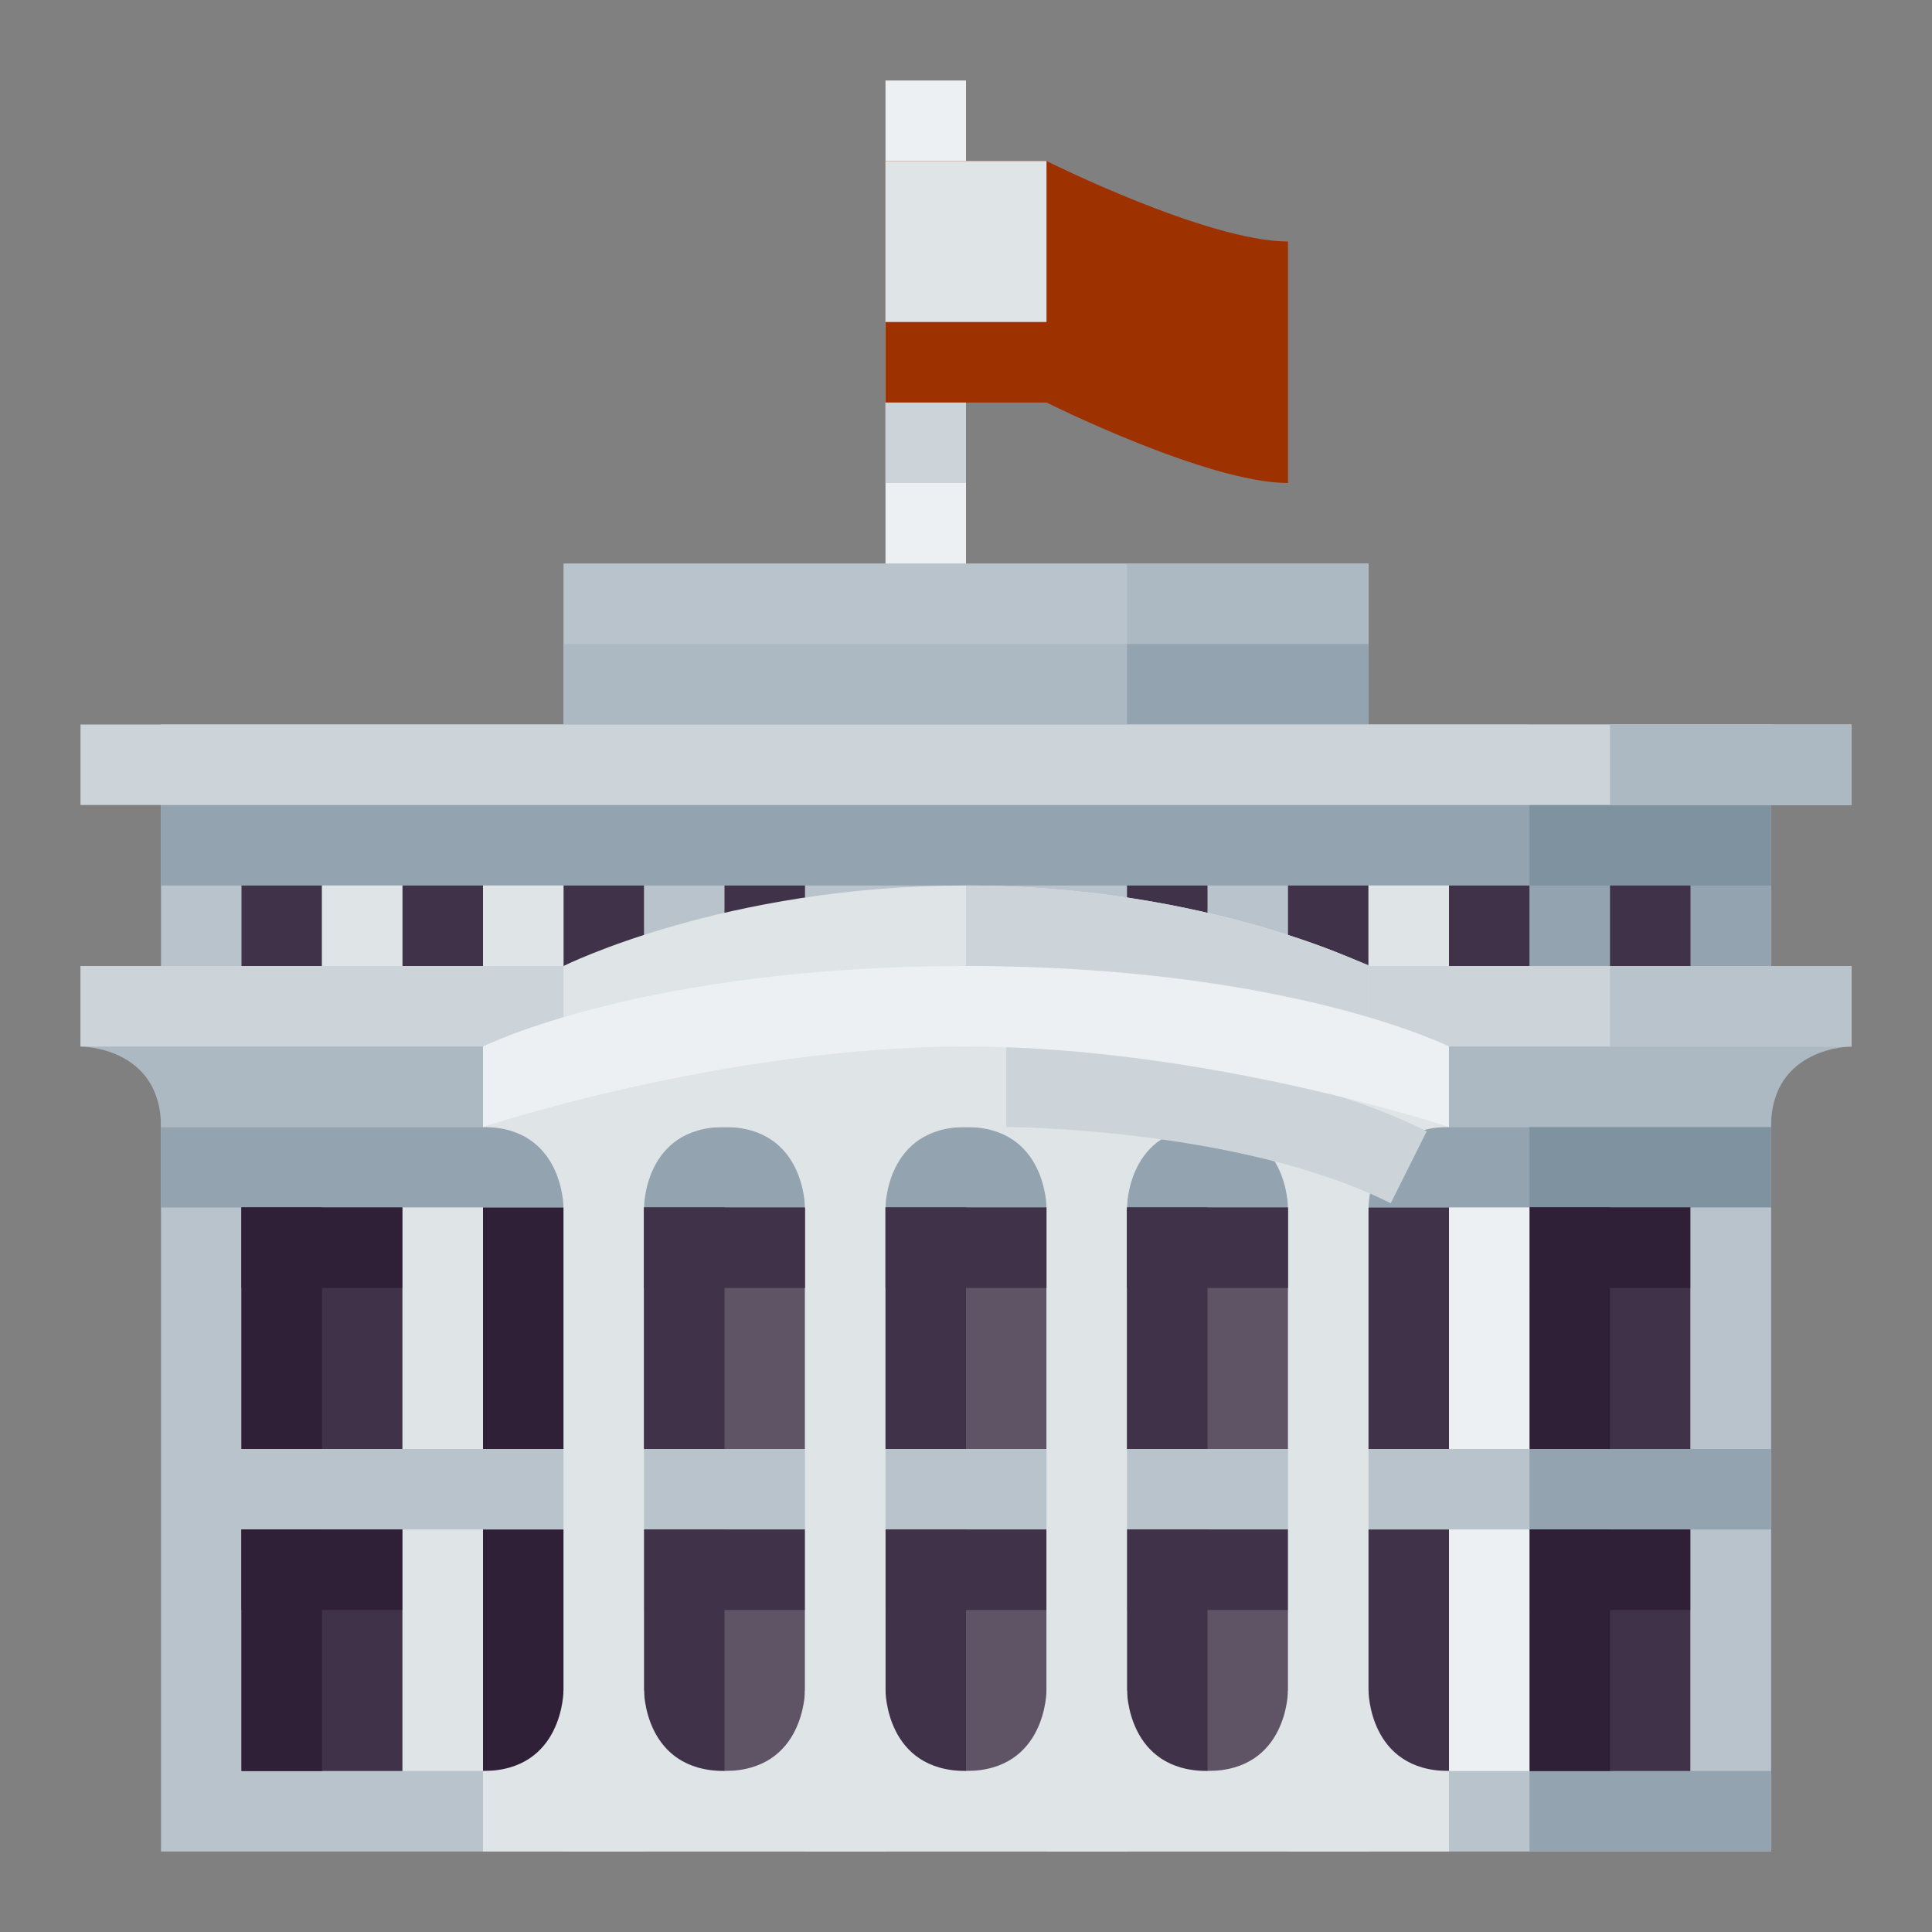 <svg xmlns="http://www.w3.org/2000/svg" viewBox="0 0 512 512"><rect x="0" y="0" width="512" height="512" fill="#808080" stroke="none"/><title>Artboard 126</title><g id="White_House" data-name="White House"><rect x="234.667" y="21.333" width="21.333" height="149.333" style="fill:#edf0f2"/><rect x="234.667" y="106.667" width="21.333" height="21.333" style="fill:#ccd4da"/><rect x="149.333" y="149.333" width="213.333" height="64" style="fill:#b8c3cb"/><rect x="149.333" y="170.667" width="213.333" height="42.667" style="fill:#adb9c2"/><rect x="298.667" y="149.333" width="64" height="64" transform="translate(661.333 362.667) rotate(180)" style="fill:#adb9c2"/><rect x="298.667" y="170.667" width="64" height="21.333" style="fill:#93a3af"/><rect x="42.667" y="192" width="426.667" height="298.667" style="fill:#b8c3cb"/><rect x="42.667" y="298.667" width="426.667" height="21.333" style="fill:#93a3af"/><rect x="405.333" y="192" width="64" height="298.667" transform="translate(874.667 682.667) rotate(180)" style="fill:#93a3af"/><rect x="405.333" y="298.667" width="64" height="21.333" style="fill:#7f92a0"/><rect x="42.667" y="192" width="426.667" height="42.667" style="fill:#93a3af"/><rect x="405.333" y="192" width="64" height="42.667" style="fill:#7f92a0"/><rect x="341.333" y="234.667" width="21.333" height="21.333" style="fill:#403248"/><rect x="149.333" y="234.667" width="21.333" height="21.333" style="fill:#403248"/><rect x="192" y="234.667" width="21.333" height="21.333" style="fill:#403248"/><rect x="298.667" y="234.667" width="21.333" height="21.333" style="fill:#403248"/><path d="M490.667,256H21.333v21.333s21.333,0,21.333,21.333H469.333c0-21.333,21.333-21.333,21.333-21.333Z" style="fill:#adb9c2"/><rect x="21.333" y="256" width="469.333" height="21.333" style="fill:#ccd4da"/><path d="M362.667,298.667H149.333V256S192,234.667,256,234.667,362.667,256,362.667,256Z" style="fill:#dfe4e7"/><path d="M362.667,288H341.333V270.302C325.604,264.635,295.146,256,256,256V234.667c49.479,0,86.438,12.875,100.021,18.417l6.646,2.698Z" style="fill:#ccd4da"/><rect x="21.333" y="192" width="469.333" height="21.333" style="fill:#ccd4da"/><rect x="426.667" y="256" width="64" height="21.333" transform="translate(917.333 533.333) rotate(180)" style="fill:#b8c3cb"/><rect x="426.667" y="192" width="64" height="21.333" transform="translate(917.333 405.333) rotate(180)" style="fill:#adb9c2"/><rect x="64" y="320" width="42.667" height="64" style="fill:#403248"/><rect x="64" y="320" width="21.333" height="64" style="fill:#2f2038"/><rect x="64" y="405.333" width="42.667" height="64" style="fill:#403248"/><rect x="170.667" y="405.333" width="42.667" height="64" style="fill:#5f5366"/><rect x="170.667" y="405.333" width="21.333" height="64" style="fill:#403248"/><rect x="170.667" y="405.333" width="42.667" height="21.333" style="fill:#403248"/><rect x="234.667" y="405.333" width="42.667" height="64" style="fill:#5f5366"/><rect x="298.667" y="405.333" width="42.667" height="64" style="fill:#5f5366"/><rect x="234.667" y="405.333" width="21.333" height="64" style="fill:#403248"/><rect x="234.667" y="405.333" width="42.667" height="21.333" style="fill:#403248"/><rect x="298.667" y="405.333" width="21.333" height="64" style="fill:#403248"/><rect x="298.667" y="405.333" width="42.667" height="21.333" style="fill:#403248"/><rect x="170.667" y="320" width="42.667" height="64" style="fill:#5f5366"/><rect x="234.667" y="320" width="42.667" height="64" style="fill:#5f5366"/><rect x="298.667" y="320" width="42.667" height="64" style="fill:#5f5366"/><rect x="128" y="320" width="42.667" height="64" style="fill:#2f2038"/><rect x="128" y="405.333" width="42.667" height="64" style="fill:#2f2038"/><rect x="405.333" y="320" width="42.667" height="64" style="fill:#403248"/><rect x="405.333" y="405.333" width="42.667" height="64" style="fill:#403248"/><rect x="341.333" y="320" width="42.667" height="64" style="fill:#403248"/><rect x="341.333" y="405.333" width="42.667" height="64" style="fill:#403248"/><rect x="149.333" y="277.333" width="21.333" height="213.333" style="fill:#dfe4e7"/><path d="M128,298.667c21.333,0,21.333,21.333,21.333,21.333h21.333s0-21.333,21.333-21.333S213.333,320,213.333,320h21.333s0-21.333,21.333-21.333S277.333,320,277.333,320h21.333s0-21.333,21.333-21.333S341.333,320,341.333,320h21.333s0-21.333,21.333-21.333V277.333H128Z" style="fill:#dfe4e7"/><rect x="341.333" y="277.333" width="21.333" height="213.333" style="fill:#dfe4e7"/><rect x="213.333" y="277.333" width="21.333" height="213.333" style="fill:#dfe4e7"/><rect x="277.333" y="277.333" width="21.333" height="213.333" style="fill:#dfe4e7"/><path d="M368.562,318.875c-39.854-19.927-101.292-20.208-101.896-20.208V277.333c2.708,0,67.021.26,111.438,22.458Z" style="fill:#ccd4da"/><path d="M384,469.333C362.667,469.333,362.667,448,362.667,448H341.333s0,21.333-21.333,21.333S298.667,448,298.667,448H277.333s0,21.333-21.333,21.333S234.667,448,234.667,448H213.333s0,21.333-21.333,21.333S170.667,448,170.667,448H149.333s0,21.333-21.333,21.333v21.333H384Z" style="fill:#dfe4e7"/><path d="M384,277.333S341.333,256,256,256s-128,21.333-128,21.333v21.333s64-21.333,128-21.333,128,21.333,128,21.333Z" style="fill:#edf0f2"/><path d="M341.333,128c-21.333,0-64-21.333-64-21.333H234.667v-64h42.667S320,64,341.333,64Z" style="fill:#9d3100"/><rect x="234.667" y="42.667" width="42.667" height="42.667" style="fill:#dfe4e7"/><rect x="64" y="234.667" width="21.333" height="21.333" style="fill:#403248"/><rect x="85.333" y="234.667" width="21.333" height="21.333" style="fill:#dfe4e7"/><rect x="362.667" y="234.667" width="21.333" height="21.333" style="fill:#dfe4e7"/><rect x="128" y="234.667" width="21.333" height="21.333" style="fill:#dfe4e7"/><rect x="106.667" y="234.667" width="21.333" height="21.333" style="fill:#403248"/><rect x="384" y="234.667" width="21.333" height="21.333" style="fill:#403248"/><rect x="426.667" y="234.667" width="21.333" height="21.333" style="fill:#403248"/><rect x="64" y="320" width="42.667" height="21.333" style="fill:#2f2038"/><rect x="170.667" y="320" width="21.333" height="64" style="fill:#403248"/><rect x="170.667" y="320" width="42.667" height="21.333" style="fill:#403248"/><rect x="234.667" y="320" width="21.333" height="64" style="fill:#403248"/><rect x="234.667" y="320" width="42.667" height="21.333" style="fill:#403248"/><rect x="298.667" y="320" width="21.333" height="64" style="fill:#403248"/><rect x="298.667" y="320" width="42.667" height="21.333" style="fill:#403248"/><rect x="64" y="405.333" width="21.333" height="64" style="fill:#2f2038"/><rect x="64" y="405.333" width="42.667" height="21.333" style="fill:#2f2038"/><rect x="405.333" y="320" width="21.333" height="64" style="fill:#2f2038"/><rect x="405.333" y="320" width="42.667" height="21.333" style="fill:#2f2038"/><rect x="405.333" y="405.333" width="21.333" height="64" style="fill:#2f2038"/><rect x="405.333" y="405.333" width="42.667" height="21.333" style="fill:#2f2038"/><rect x="106.667" y="320" width="21.333" height="64" style="fill:#dfe4e7"/><rect x="106.667" y="405.333" width="21.333" height="64" style="fill:#dfe4e7"/><rect x="384" y="320" width="21.333" height="64" style="fill:#edf0f2"/><rect x="384" y="405.333" width="21.333" height="64" style="fill:#edf0f2"/><rect x="448" y="320" width="21.333" height="64" style="fill:#b8c3cb"/><rect x="448" y="405.333" width="21.333" height="64" style="fill:#b8c3cb"/></g></svg>